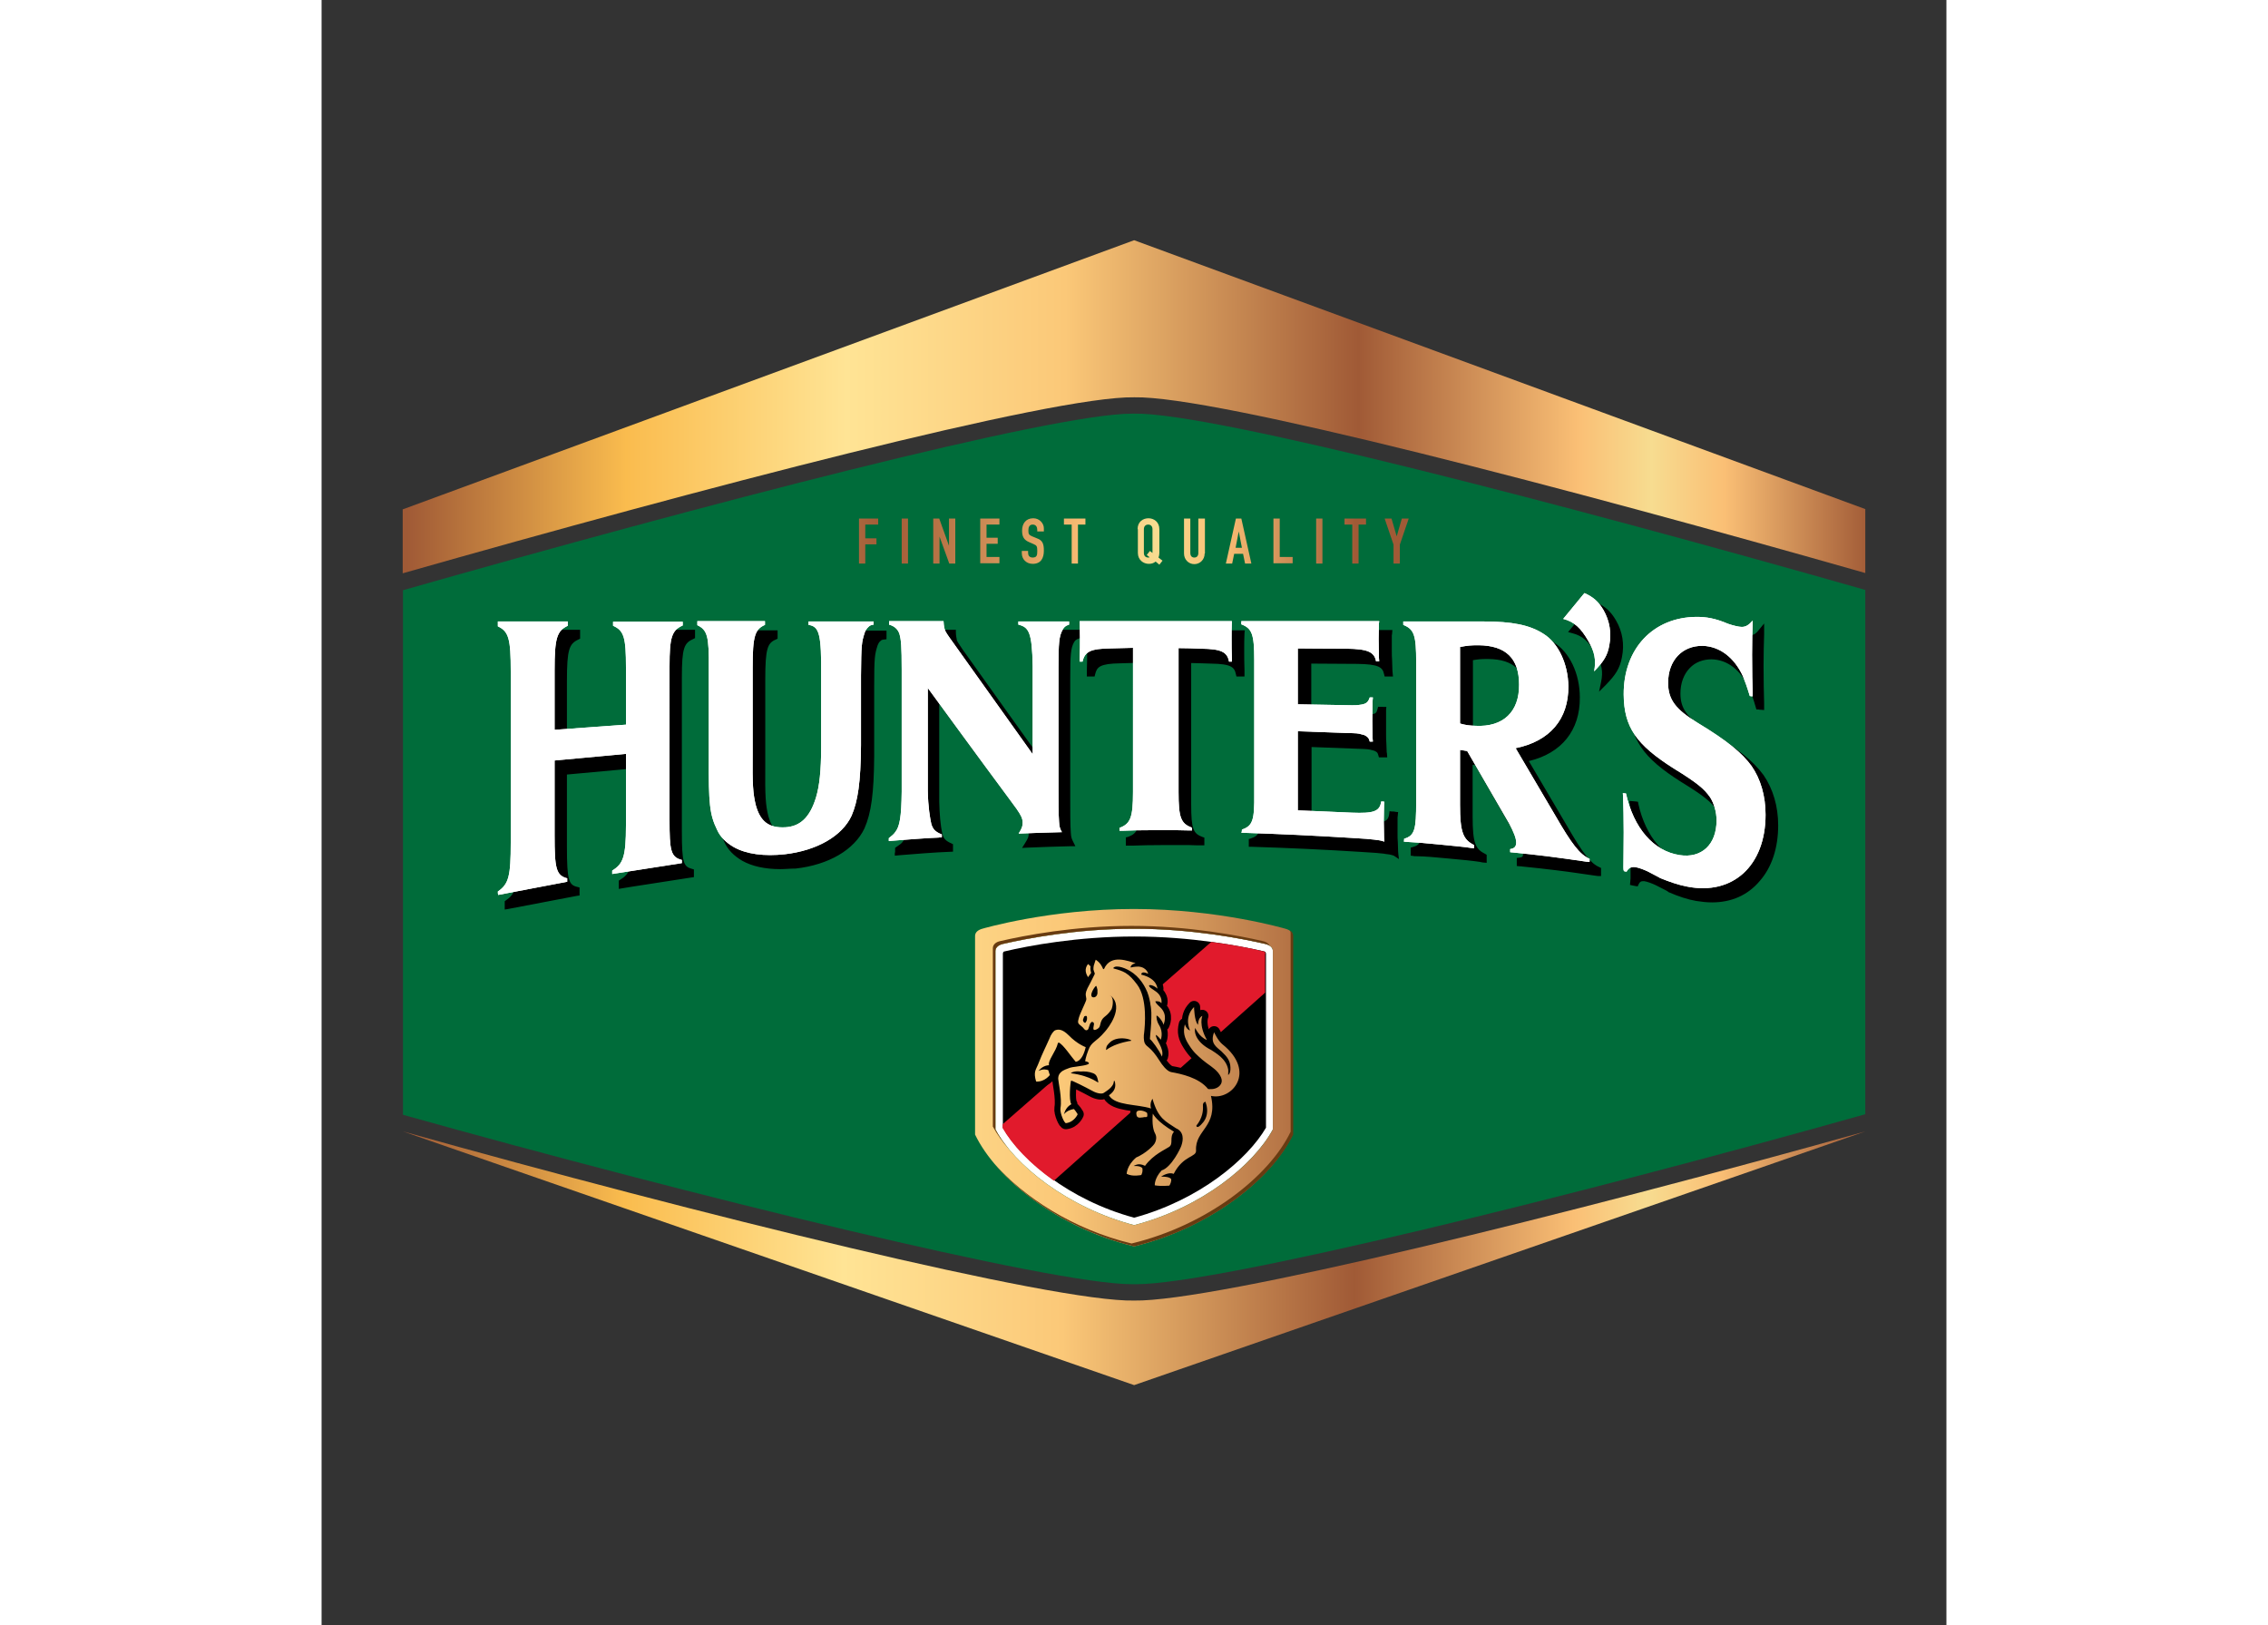 <svg xmlns="http://www.w3.org/2000/svg" viewBox="0 0 566.9 566.9" width="134" height="96"><rect x="0" y="0" width="566.9" height="566.9" fill="#333333" stroke="none"/><style>.st0{fill:#006c3a}.st1{fill:url(#SVGID_1_)}.st2{fill:url(#SVGID_2_)}.st3{fill:url(#SVGID_3_)}.st4{fill:#fff}.st5{fill:url(#SVGID_4_)}.st6{fill:#683b11}.st7{fill:#e11a2c}.st8{stroke:#000;stroke-width:4.252;stroke-linecap:round;stroke-linejoin:round;stroke-miterlimit:3.864}.st9{fill:url(#SVGID_5_)}.st10{fill:url(#SVGID_6_)}.st11{fill:url(#SVGID_7_)}.st12{fill:url(#SVGID_8_)}.st13{fill:url(#SVGID_9_)}.st14{fill:url(#SVGID_10_)}.st15{fill:url(#SVGID_11_)}.st16{fill:url(#SVGID_12_)}.st17{fill:url(#SVGID_13_)}.st18{fill:url(#SVGID_14_)}.st19{fill:url(#SVGID_15_)}.st20{fill:url(#SVGID_16_)}.st21{fill:url(#SVGID_17_)}.st22{fill:url(#SVGID_18_)}</style><path class="st0" d="M283.4 448H284.3c28.2 0 153.1-30.8 254.3-59.3V205.8c-104.3-29.7-228.1-62-255-61.5h-.8c-28.1 0-150.8 32.1-254.4 61.6v183C129.3 417.1 254.7 448 282.7 448h.7z" id="Layer_1"/><g id="Cevron"><linearGradient id="SVGID_1_" gradientUnits="userSpaceOnUse" x1="29.747" y1="141.847" x2="540.528" y2="141.847"><stop offset="0" stop-color="#a05a36"/><stop offset=".15" stop-color="#fabc4e"/><stop offset=".3" stop-color="#ffe495"/><stop offset=".45" stop-color="#fbc878"/><stop offset=".65" stop-color="#a05a36"/><stop offset=".8" stop-color="#fabf75"/><stop offset=".85" stop-color="#f7dc90"/><stop offset=".9" stop-color="#fabf75"/><stop offset="1" stop-color="#a05a36"/></linearGradient><path class="st1" d="M283.5 138.6c28.3-.6 152.3 32 255.1 61.3v-22.3L283.5 83.8 28.3 177.7V200c102.9-29.3 226.8-61.9 255.2-61.4z"/><linearGradient id="SVGID_2_" gradientUnits="userSpaceOnUse" x1="29.169" y1="438.904" x2="538.734" y2="438.904"><stop offset="0" stop-color="#a05a36"/><stop offset=".15" stop-color="#fabc4e"/><stop offset=".3" stop-color="#ffe495"/><stop offset=".45" stop-color="#fbc878"/><stop offset=".65" stop-color="#a05a36"/><stop offset=".8" stop-color="#fabf75"/><stop offset=".85" stop-color="#f7dc90"/><stop offset=".9" stop-color="#fabf75"/><stop offset="1" stop-color="#a05a36"/></linearGradient><path class="st2" d="M283.5 453.7c-27.8.6-152.1-30.1-255.1-59l255.1 88.5 255.1-88.5c-103 28.9-227.3 59.5-255.1 59z"/></g><g id="Crest"><linearGradient id="SVGID_3_" gradientUnits="userSpaceOnUse" x1="29.741" y1="374.128" x2="538.859" y2="374.128"><stop offset="0" stop-color="#a05a36"/><stop offset=".15" stop-color="#fabc4e"/><stop offset=".3" stop-color="#ffe495"/><stop offset=".45" stop-color="#fbc878"/><stop offset=".65" stop-color="#a05a36"/><stop offset=".8" stop-color="#fabf75"/><stop offset=".85" stop-color="#f7dc90"/><stop offset=".9" stop-color="#fabf75"/><stop offset="1" stop-color="#a05a36"/></linearGradient><path class="st3" d="M284.3 388.8c-.2-1.1.4-1.4 1.3-1.4s1.9.4 2.4.8l.1.5v.5c0 .3-.1.5-.5.5h-.3c-.2 0-.5 0-.7.1-.4 0-.7.1-1.1.1-.6 0-1.1-.2-1.2-1.1zm26-6.5c2.5 10.9-5.6 11.8-5.2 19 .2 2.5-4.4 1.6-7.8 8.2-1.7-.7-3.8.6-4.3.9-.6.2 2.6-.2 3.4.9.2.8-.3 1.8-.6 2.3 0 0-2.9.3-5.1-.1 0 0-.2-2.4 2.4-5.2 3.4-1 6.7-7.9 6.9-8.7.7-2 .9-4.8-1.9-6-3.5-2.4-6.2-3.2-8.2-10.3 0 0-1.1 1.5-.5 3.4-5-1.6-12.5-.9-14.7-4.6 2-1.4 2.6-2.9 2-5 0 0-.1-.1-.3.1 0 2.1-2.9 3.6-3.4 4-.7.6-2.6.2-4-.6-2.4-1.3-7.3-3.8-7.5-3.6-.2.1-.9 6.9.1 8.2-1.6.9-2.2 2.2-2.6 3.5 1.1-1.3 2.7-1.7 3.5-1.8.3.3.9 1.1 1.3 1.8 0 0-1.1 2.7-4 3.1-.5.4-2.3-3.4-2-5.3.6-3.3-.8-9.3-.8-10.2s.3-1.6.8-2.1c.9-1 2.6-1.4 3-1.6.4-.2 2.1-.5 2.5-.5.5-.1 4.3-.5 4.4-1.1.1-.3-.3-.6-1.3-.8 0 0 .2-1.5 1.1-3.8 1.1-3.1 2.6-2.7 5.8-6.5 1.1-1.2 6.8-8.4 2.1-12.5l-.3-.3.3.3c1.1 1.2.6 3.8.2 4.7-2 3.2-3.3 2.1-4 5.6-.1.5-.3.8-.7 1.1-.4.3-.9.5-1.3.5-.4-.1-.4-.4-.2-1.5.3-1.2-.3-1.2-.4-1.3-.3-.1-.7.5-.8.7-.1.2-.4 1.4-.6 1.8-.2.3-.8.8-1.5-.1-.4-.6-1.2-1.1-1.6-1.5-.4-.4-.7-.7-.2-2.3.4-1.5 2.3-5.3 2.5-6 .2-.6.1-.8 0-1.4-.1-.6-.3-1.2.5-2.9.3-.8.6-1.2 1.1-2.1.6-1 1.1-2.2 1.3-2.6.4-.6 0-.6-.3-1.9 0-.4 0-.8.1-1.3.5-1.7.7-2.1.7-2.1s1.1.7 1.7 1.6c.6.9.9 1.7.9 1.7s.1 0 .3-.1c2.4-5.4 8.6-2.6 11-2 0 0-1.1.3-1.4.7-.3.4-.5.9-.2.8.3-.1 1.4-.3 2.6-.3 2.9.2 3.4 2.5 3.4 2.5-2.6-1.2-2.4.3-2.4.3 5.7 1.4 5.6 4.9 5.6 4.9-1-1.1-3-1.6-2.9-1 .1.5.6.8 2.4 2 2.5 1.8 1.9 4.1 1.9 4.1-.5-.9-2.1-.7-2.1-.7.1.5.3.8 1.7 2.1 2.9 2.7 1.1 6.1 1.1 6.1-.1-1.3-2.4-3.7-2.4-3.1 0 .7 0 1.7.9 3.2 1.6 2.6.6 5.1.6 5.1-1-1.3-1.7-1.7-1.7-1.7-.2 1.7 3 4.6 2.1 7.6-1-2.3-3.6-5.8-4.2-6.1.1-2 .5-4.8.5-7.5v-1.8c-.1-1-.1-1.8-.3-2.6 0-.3-.1-.5-.1-.8-.3-1.6-.7-3.3-1.6-5-.2-.4-.4-.8-.6-1.1-.9-1.5-2.1-3-3.7-4.2-2.4-1.8-5.9-3-6.9-1.9-.1.2-.1.1-.1.2.1 0 .2 0 .3.1 1.5.4 2.8.8 4 1.5 1.6 1 2.6 2.2 4 4 3.8 5 2.7 14.9 2.5 16.8-.2 1.1-.2 2.8.2 3.7.7 1.5 2 1.1 5.2 6.2.8 1.3 2.5 3.6 4 3.9 3.4.6 9.7 1.9 12.9 5.9 0 0 2.3.4 3.8-.9 1.1-1 1.6-2.4-.3-4.8-1.5-1.8-3.5-2.8-5.5-4.5-1.8-1.6-3-2.5-4.7-5.2-1.6-2.5-2.1-4.4-1.4-7.2 0 0 .4 1.7 1.8 2.2 0 0-2.3-4.5 1.4-8.2 0 0 .1 5 1.4 6.2 0 0-.1-2.4 1.5-3.1 0 0-1.4 3.1 1.6 8.4-2.7-1-4.1-4.2-4.1-4.2-.5 2 .8 5.3 5.6 7.7.7.4 2.3 1.5 3.2 2.3 1.1 1 2.3 2.4 2.7 4.4.1.6 0 1.3 0 2 0 0 .9-.4.8-2.6-.1-2.4-1.1-3.7-3.1-5.6-1.8-1.6-4.1-2.8-2.6-6.7 0 0 1.3 2.9 2.9 4.2 11.9 9.6 3.2 19.7-4.1 18zM267 354.6c-.2-.4-.8-.1-.9 0-.1.1-.2.5-.4 1-.2.6.3 1.2.7 1.2.2 0 .4-.5.5-.7.2-.3.2-1.2.1-1.5zm3.7-9.3c-.1-.5-.3-1.3-.5-1.4 0 0-.6.5-1.2 1.7-.5 1-.7 2.1.1 2.3.9.2 1.5-.6 1.6-1.3v-1.3zm.3 32.2c-.3-1.5-.5-2.6-1.8-3.1-1.6-.6-3.1-.7-4.4-.6-2.6-.3-3.4.6-3.4.6 7.6 1 9.7 3.8 9.6 3.1zm11.4-14.6c-.7-.5-3.2-1-5.3-.4-1.6.5-2.3 1.3-3 2.2-.3.4-.4 1.2-.4 1.5 0 .3.4-.3 1.8-1 2.6-1.4 6.5-2.1 6.9-2.1.2-.1.2-.1 0-.2zm25.9 21.4c-.1.2-.9.2-.8 1.5.1 1.6-.1 4.2-2.3 6.9 0 0 .1 1.2 1.6-.3 1.2-1.2 1.9-2.4 2.1-4 .3-2.1-.5-4.1-.6-4.1zm-33.2-36.9c.1.1.2.2.3.2-.1-.1-.2-.2-.3-.2zm22.3 47.4c-6.1-3.6-7.2-6.1-7.4-6.3-.3 3.7.2 5.8.8 6.9.8 1.6 0 3.2-.1 3.4-.3.7-3 3.5-6.5 5-3.2 2.8-3.3 5.7-3.3 5.7 2.1 1.1 5.1.4 5.1.4.3-.7.5-1.1.4-2.3-.7-1.2-3.6-.7-3-.9.6-.2 1.6-1.1 3.9 0 2.8-3.9 7.1-5.7 8.4-6.6 1.6-1.1 0-3.3 1.7-5.3zm-28.9-55.4s-.4-1.1-.2-2.3c-.5-.5-.9-.8-.9-.8-1.4 1.8-.7 3.4 0 4.6l1.1-1.5zm-15 33.9c-.8-.2-1.6-.5-3.4.3.8-.9 1.9-1.9 3.7-2-.5-1.6 2.4-4.7 3.2-7.7l.1-.1c.1 0 .1-.1.2-.1 1.6.7 4.3 4.9 5.9 6.7 0 0 2.3.1 3.6-5.1 0 0-2.9-1-5.9-4.1-2.3-2.4-3.8-2.1-4.7-1.8-.6.2-1.5 1.4-2.1 3-1.2 2.8-2.2 4.5-4 9.1-.7 1.7-1.6 2.5-.6 5.8 3 .2 4.8-2.3 4.8-2.3-.5-.6-.6-1.4-.8-1.7z"/><path class="st4" d="M331.9 394v-62.2c0-1.3-1.1-2.1-2.6-2.5-8.3-1.9-25.7-5.3-45.8-5.3-20.2 0-37.6 3.4-45.8 5.3-1.5.3-2.6 1.2-2.6 2.5V394c6.6 12.3 24.9 27.2 48.4 33.4 23.5-6.1 41.7-21 48.4-33.4z"/><linearGradient id="SVGID_4_" gradientUnits="userSpaceOnUse" x1="29.748" y1="375.892" x2="538.857" y2="375.892"><stop offset="0" stop-color="#a05a36"/><stop offset=".15" stop-color="#fabc4e"/><stop offset=".3" stop-color="#ffe495"/><stop offset=".45" stop-color="#fbc878"/><stop offset=".65" stop-color="#a05a36"/><stop offset=".8" stop-color="#fabf75"/><stop offset=".85" stop-color="#f7dc90"/><stop offset=".9" stop-color="#fabf75"/><stop offset="1" stop-color="#a05a36"/></linearGradient><path class="st5" d="M283.5 434.8c-26.5-6.4-48.1-23.6-55.5-39v-69.3c0-1.3 1.1-2.1 2.5-2.5 0 0 23.4-6.9 52.9-6.9s52.9 6.9 52.9 6.9c1.5.4 2.5 1.2 2.5 2.5v69.3c-7.2 15.4-28.8 32.5-55.3 39zm48.4-40.8v-62.2c0-1.3-1.1-2.1-2.6-2.5-8.3-1.9-25.7-5.3-45.8-5.3-20.2 0-37.6 3.4-45.8 5.3-1.5.3-2.6 1.2-2.6 2.5V394c6.6 12.3 24.9 27.2 48.4 33.4 23.5-6.1 41.7-21 48.4-33.4z"/><path class="st6" d="M235.1 394v-62.2c0-1.3 1.1-2.1 2.6-2.5 8.3-1.9 25.7-5.3 45.8-5.3 20.2 0 37.6 3.4 45.8 5.3.6.1 1.1.4 1.5.6-.4-.8-1.3-1.4-2.4-1.6-8.3-1.9-25.7-5.3-45.8-5.3-20.2 0-37.6 3.4-45.8 5.3-1.5.3-2.6 1.2-2.6 2.5V393c1.4 2.6 3.4 5.4 5.8 8.1-2-2.4-3.7-4.8-4.9-7.1zM337.9 324.6c.1.3.2.5.2.9v69.3c-7.4 15.5-29 32.6-55.5 39-20.3-4.9-37.6-16.1-48-28 10.3 12.3 28 23.9 48.9 29 26.5-6.4 48.1-23.6 55.5-39v-69.3c-.1-.9-.4-1.5-1.1-1.9z"/><path d="M283.5 424.8c-22.9-6.2-39.6-20.5-45.8-31.4v-60.7c0-.5.3-.8.6-.8 8.4-2 25.5-5.2 45.3-5.2 19.8 0 36.9 3.3 45.3 5.2.3.1.6.3.6.8v60.7c-6.4 11-23.2 25.2-46 31.4z"/><path class="st7" d="M329.3 332.7c0-.5-.3-.8-.6-.8-4.2-1-10.5-2.3-18.3-3.3l-72.8 63.6v1.3c3.3 5.8 9.5 12.5 17.9 18.4l73.7-65.6v-13.6z"/><path class="st8" d="M284.3 388.8c-.2-1.1.4-1.4 1.3-1.4s1.9.4 2.4.8l.1.5v.5c0 .3-.1.5-.5.5h-.3c-.2 0-.5 0-.7.1-.4 0-.7.1-1.1.1-.6 0-1.1-.2-1.2-1.1zm26-6.5c2.5 10.9-5.6 11.8-5.2 19 .2 2.5-4.4 1.6-7.8 8.2-1.7-.7-3.8.6-4.3.9-.6.2 2.6-.2 3.4.9.2.8-.3 1.8-.6 2.3 0 0-2.9.3-5.1-.1 0 0-.2-2.4 2.4-5.2 3.4-1 6.7-7.9 6.9-8.7.7-2 .9-4.8-1.9-6-3.5-2.4-6.2-3.2-8.2-10.3 0 0-1.1 1.5-.5 3.4-5-1.6-12.5-.9-14.7-4.6 2-1.4 2.6-2.9 2-5 0 0-.1-.1-.3.1 0 2.1-2.9 3.6-3.4 4-.7.6-2.6.2-4-.6-2.4-1.3-7.3-3.8-7.5-3.6-.2.1-.9 6.9.1 8.2-1.6.9-2.2 2.2-2.6 3.5 1.1-1.3 2.7-1.7 3.5-1.8.3.3.9 1.1 1.3 1.8 0 0-1.1 2.7-4 3.1-.5.4-2.3-3.4-2-5.3.6-3.3-.8-9.3-.8-10.2s.3-1.6.8-2.1c.9-1 2.6-1.4 3-1.6.4-.2 2.1-.5 2.5-.5.5-.1 4.3-.5 4.4-1.1.1-.3-.3-.6-1.3-.8 0 0 .2-1.5 1.1-3.8 1.1-3.1 2.6-2.7 5.8-6.5 1.1-1.2 6.8-8.4 2.1-12.5l-.3-.3.3.3c1.1 1.2.6 3.8.2 4.7-2 3.2-3.3 2.1-4 5.6-.1.5-.3.8-.7 1.1-.4.3-.9.5-1.3.5-.4-.1-.4-.4-.2-1.5.3-1.2-.3-1.2-.5-1.3-.3-.1-.7.5-.8.7-.1.2-.4 1.4-.6 1.8-.2.3-.8.8-1.5-.1-.4-.6-1.2-1.1-1.6-1.5-.4-.4-.7-.7-.2-2.3.4-1.5 2.3-5.3 2.5-6 .2-.6.1-.8 0-1.4-.1-.6-.3-1.2.5-2.9.4-.8.6-1.2 1.1-2.1l1.3-2.6c.4-.6 0-.6-.3-1.9 0-.4 0-.8.1-1.3.5-1.7.7-2.1.7-2.1s1.1.7 1.7 1.6c.6.9.9 1.7.9 1.7s.1 0 .3-.1c2.4-5.4 8.6-2.6 11-2 0 0-1.1.3-1.4.7-.3.4-.5.9-.2.8.3-.1 1.4-.3 2.6-.3 2.9.2 3.4 2.5 3.4 2.5-2.6-1.2-2.4.3-2.4.3 5.7 1.4 5.6 4.9 5.6 4.9-1-1.1-3-1.6-2.9-1 .1.5.6.8 2.4 2 2.5 1.8 1.9 4.1 1.9 4.1-.5-.9-2.1-.7-2.1-.7.1.5.3.8 1.7 2.1 2.9 2.7 1.1 6.1 1.1 6.1-.1-1.3-2.4-3.7-2.4-3.1 0 .7 0 1.7.9 3.2 1.6 2.6.6 5.1.6 5.1-1-1.3-1.7-1.7-1.7-1.7-.2 1.7 3 4.6 2.1 7.6-1-2.3-3.6-5.8-4.2-6.1.1-2 .5-4.8.5-7.5v-1.8c-.1-1-.1-1.8-.3-2.6 0-.3-.1-.5-.1-.8-.3-1.6-.7-3.3-1.6-5-.2-.4-.4-.8-.6-1.1-.9-1.5-2.1-3-3.7-4.2-2.4-1.8-5.9-3-6.9-1.9-.1.2-.1.1-.1.2.1 0 .2 0 .3.1 1.5.4 2.8.8 4 1.5 1.6 1 2.6 2.2 4 4 3.8 5 2.7 14.9 2.5 16.8-.2 1.1-.2 2.8.2 3.7.7 1.5 2 1.1 5.2 6.2.8 1.3 2.5 3.6 4 3.9 3.4.6 9.7 1.9 12.9 5.9 0 0 2.3.4 3.8-.9 1.1-1 1.6-2.4-.3-4.8-1.5-1.8-3.5-2.8-5.5-4.5-1.8-1.6-3-2.5-4.7-5.2-1.6-2.5-2.1-4.4-1.4-7.2 0 0 .4 1.7 1.8 2.2 0 0-2.3-4.5 1.4-8.2 0 0 .1 5 1.4 6.2 0 0-.1-2.4 1.5-3.1 0 0-1.4 3.1 1.6 8.4-2.7-1-4.1-4.2-4.1-4.2-.5 2 .8 5.3 5.6 7.7.7.4 2.3 1.5 3.2 2.3 1.1 1 2.3 2.4 2.7 4.4.1.6 0 1.3 0 2 0 0 .9-.4.8-2.6-.1-2.4-1.1-3.7-3.1-5.6-1.8-1.6-4.1-2.8-2.6-6.7 0 0 1.3 2.9 2.9 4.2 12 9.6 3.3 19.7-4 18zM267 354.6c-.2-.4-.8-.1-.9 0-.1.1-.2.5-.4 1-.2.6.3 1.2.7 1.2.2 0 .4-.5.5-.7.2-.3.2-1.2.1-1.5zm3.7-9.3c-.1-.5-.3-1.3-.5-1.4 0 0-.6.5-1.2 1.7-.5 1-.7 2.1.1 2.3.9.2 1.5-.6 1.6-1.3v-1.3zm.3 32.2c-.3-1.5-.5-2.6-1.8-3.1-1.5-.6-3.1-.7-4.4-.6-2.6-.3-3.4.6-3.4.6 7.6 1 9.7 3.8 9.6 3.1zm11.4-14.6c-.7-.5-3.2-1-5.3-.4-1.6.5-2.3 1.3-3 2.2-.3.4-.4 1.2-.4 1.5 0 .3.4-.3 1.8-1 2.6-1.4 6.5-2.1 6.9-2.1.2-.1.2-.1 0-.2zm25.9 21.4c-.1.2-.9.2-.8 1.5.1 1.6-.1 4.2-2.3 6.9 0 0 .1 1.2 1.6-.3 1.2-1.2 1.9-2.4 2.1-4 .3-2.1-.5-4.1-.6-4.1zm-33.2-36.9c.1.1.2.2.3.2-.1-.1-.2-.2-.3-.2zm22.3 47.4c-6.1-3.6-7.2-6.1-7.4-6.3-.3 3.7.2 5.8.8 6.9.9 1.6 0 3.2-.1 3.4-.3.7-3 3.5-6.5 5-3.3 2.8-3.3 5.7-3.3 5.7 2.1 1.1 5.1.4 5.1.4.3-.7.5-1.1.4-2.3-.7-1.2-3.6-.7-3-.9.6-.2 1.6-1.1 3.9 0 2.8-3.9 7.1-5.7 8.4-6.6 1.6-1.1 0-3.3 1.7-5.3zm-28.9-55.4s-.4-1.1-.2-2.3c-.5-.5-.9-.8-.9-.8-1.4 1.8-.7 3.4 0 4.6l1.1-1.5zm-15 33.9c-.8-.2-1.6-.5-3.4.3.8-.9 1.9-1.9 3.7-2-.5-1.6 2.4-4.7 3.1-7.7l.1-.1c.1 0 .1-.1.2-.1 1.6.7 4.3 4.9 5.9 6.7 0 0 2.3.1 3.5-5.1 0 0-2.9-1-5.9-4.1-2.4-2.4-3.8-2.1-4.7-1.8-.6.2-1.5 1.4-2.1 3-1.2 2.8-2.2 4.5-4 9.1-.7 1.7-1.6 2.5-.6 5.8 3 .2 4.8-2.3 4.8-2.3-.3-.6-.4-1.4-.6-1.7z"/><linearGradient id="SVGID_5_" gradientUnits="userSpaceOnUse" x1="29.752" y1="374.128" x2="538.853" y2="374.128"><stop offset="0" stop-color="#a05a36"/><stop offset=".15" stop-color="#fabc4e"/><stop offset=".3" stop-color="#ffe495"/><stop offset=".45" stop-color="#fbc878"/><stop offset=".65" stop-color="#a05a36"/><stop offset=".8" stop-color="#fabf75"/><stop offset=".85" stop-color="#f7dc90"/><stop offset=".9" stop-color="#fabf75"/><stop offset="1" stop-color="#a05a36"/></linearGradient><path class="st9" d="M284.3 388.8c-.2-1.1.4-1.4 1.3-1.4s1.9.4 2.4.8l.1.5v.5c0 .3-.1.5-.5.5h-.3c-.2 0-.5 0-.7.1-.4 0-.7.1-1.1.1-.6 0-1.1-.2-1.2-1.1zm26-6.5c2.5 10.9-5.6 11.8-5.2 19 .2 2.5-4.4 1.6-7.8 8.2-1.7-.7-3.8.6-4.3.9-.6.2 2.6-.2 3.4.9.2.8-.3 1.8-.6 2.3 0 0-2.9.3-5.1-.1 0 0-.2-2.4 2.4-5.2 3.4-1 6.7-7.9 6.9-8.7.7-2 .9-4.8-1.9-6-3.5-2.4-6.2-3.2-8.2-10.3 0 0-1.1 1.5-.5 3.4-5-1.6-12.5-.9-14.7-4.6 2-1.4 2.6-2.9 2-5 0 0-.1-.1-.3.1 0 2.1-2.9 3.6-3.4 4-.7.6-2.6.2-4-.6-2.4-1.3-7.3-3.8-7.5-3.6-.2.1-.9 6.9.1 8.2-1.6.9-2.2 2.2-2.6 3.5 1.1-1.3 2.7-1.7 3.5-1.8.3.3.9 1.1 1.3 1.8 0 0-1.1 2.7-4 3.1-.5.4-2.3-3.4-2-5.3.6-3.3-.8-9.3-.8-10.2s.3-1.6.8-2.1c.9-1 2.6-1.4 3-1.6.4-.2 2.1-.5 2.5-.5.5-.1 4.3-.5 4.4-1.1.1-.3-.3-.6-1.3-.8 0 0 .2-1.5 1.1-3.8 1.1-3.1 2.6-2.7 5.8-6.5 1.1-1.2 6.8-8.4 2.1-12.5l-.3-.3.3.3c1.1 1.2.6 3.8.2 4.7-2 3.2-3.3 2.1-4 5.6-.1.5-.3.8-.7 1.1-.4.3-.9.5-1.3.5-.4-.1-.4-.4-.2-1.5.3-1.2-.3-1.2-.5-1.3-.3-.1-.7.5-.8.7-.1.2-.4 1.4-.6 1.8-.2.3-.8.8-1.5-.1-.4-.6-1.2-1.1-1.6-1.5-.4-.4-.7-.7-.2-2.3.4-1.5 2.3-5.3 2.5-6 .2-.6.1-.8 0-1.4-.1-.6-.3-1.2.5-2.9.4-.8.6-1.2 1.1-2.1l1.3-2.6c.4-.6 0-.6-.3-1.9 0-.4 0-.8.1-1.3.5-1.7.7-2.1.7-2.1s1.1.7 1.7 1.6c.6.9.9 1.7.9 1.7s.1 0 .3-.1c2.4-5.4 8.6-2.6 11-2 0 0-1.1.3-1.4.7-.3.4-.5.9-.2.8.3-.1 1.4-.3 2.6-.3 2.9.2 3.4 2.5 3.4 2.5-2.6-1.2-2.4.3-2.4.3 5.7 1.4 5.6 4.9 5.6 4.9-1-1.1-3-1.6-2.9-1 .1.5.6.8 2.4 2 2.5 1.8 1.9 4.1 1.9 4.1-.5-.9-2.1-.7-2.1-.7.1.5.3.8 1.7 2.1 2.9 2.7 1.1 6.1 1.1 6.1-.1-1.3-2.4-3.7-2.4-3.1 0 .7 0 1.7.9 3.2 1.6 2.6.6 5.1.6 5.1-1-1.3-1.7-1.7-1.7-1.7-.2 1.7 3 4.6 2.1 7.6-1-2.3-3.6-5.8-4.2-6.1.1-2 .5-4.8.5-7.5v-1.8c-.1-1-.1-1.8-.3-2.6 0-.3-.1-.5-.1-.8-.3-1.6-.7-3.3-1.6-5-.2-.4-.4-.8-.6-1.1-.9-1.5-2.1-3-3.7-4.2-2.4-1.8-5.9-3-6.9-1.9-.1.2-.1.1-.1.2.1 0 .2 0 .3.1 1.5.4 2.8.8 4 1.5 1.6 1 2.6 2.2 4 4 3.8 5 2.7 14.9 2.5 16.8-.2 1.1-.2 2.8.2 3.7.7 1.5 2 1.1 5.2 6.2.8 1.3 2.5 3.6 4 3.9 3.4.6 9.7 1.9 12.9 5.9 0 0 2.3.4 3.8-.9 1.1-1 1.6-2.4-.3-4.8-1.5-1.8-3.5-2.8-5.5-4.5-1.8-1.6-3-2.5-4.7-5.2-1.6-2.5-2.1-4.4-1.4-7.2 0 0 .4 1.7 1.8 2.2 0 0-2.3-4.5 1.4-8.2 0 0 .1 5 1.4 6.2 0 0-.1-2.4 1.5-3.1 0 0-1.4 3.1 1.6 8.4-2.7-1-4.1-4.2-4.1-4.2-.5 2 .8 5.3 5.6 7.7.7.4 2.3 1.5 3.2 2.3 1.1 1 2.3 2.4 2.7 4.4.1.6 0 1.3 0 2 0 0 .9-.4.8-2.6-.1-2.4-1.1-3.7-3.1-5.6-1.8-1.6-4.1-2.8-2.6-6.7 0 0 1.3 2.9 2.9 4.2 12 9.6 3.3 19.7-4 18zM267 354.6c-.2-.4-.8-.1-.9 0-.1.1-.2.5-.4 1-.2.6.3 1.2.7 1.2.2 0 .4-.5.5-.7.2-.3.2-1.2.1-1.5zm3.7-9.3c-.1-.5-.3-1.3-.5-1.4 0 0-.6.5-1.2 1.7-.5 1-.7 2.1.1 2.3.9.2 1.5-.6 1.6-1.3v-1.3zm.3 32.2c-.3-1.5-.5-2.6-1.8-3.1-1.5-.6-3.1-.7-4.4-.6-2.6-.3-3.4.6-3.4.6 7.6 1 9.7 3.8 9.6 3.1zm11.4-14.6c-.7-.5-3.2-1-5.3-.4-1.6.5-2.3 1.3-3 2.2-.3.4-.4 1.2-.4 1.5 0 .3.4-.3 1.8-1 2.6-1.4 6.5-2.1 6.9-2.1.2-.1.2-.1 0-.2zm25.9 21.4c-.1.2-.9.2-.8 1.5.1 1.6-.1 4.2-2.3 6.9 0 0 .1 1.2 1.6-.3 1.2-1.2 1.9-2.4 2.1-4 .3-2.1-.5-4.1-.6-4.1zm-33.2-36.9c.1.1.2.2.3.2-.1-.1-.2-.2-.3-.2zm22.3 47.4c-6.1-3.6-7.2-6.1-7.4-6.3-.3 3.7.2 5.8.8 6.9.9 1.6 0 3.2-.1 3.4-.3.7-3 3.5-6.5 5-3.3 2.8-3.3 5.7-3.3 5.7 2.1 1.1 5.1.4 5.1.4.3-.7.5-1.1.4-2.3-.7-1.2-3.6-.7-3-.9.6-.2 1.6-1.1 3.9 0 2.8-3.9 7.1-5.7 8.4-6.6 1.6-1.1 0-3.3 1.7-5.3zm-28.9-55.4s-.4-1.1-.2-2.3c-.5-.5-.9-.8-.9-.8-1.4 1.8-.7 3.4 0 4.6l1.1-1.5zm-15 33.9c-.8-.2-1.6-.5-3.4.3.8-.9 1.9-1.9 3.7-2-.5-1.6 2.4-4.7 3.1-7.7l.1-.1c.1 0 .1-.1.2-.1 1.6.7 4.3 4.9 5.9 6.7 0 0 2.3.1 3.5-5.1 0 0-2.9-1-5.9-4.1-2.4-2.4-3.8-2.1-4.7-1.8-.6.2-1.5 1.4-2.1 3-1.2 2.8-2.2 4.5-4 9.1-.7 1.7-1.6 2.5-.6 5.8 3 .2 4.8-2.3 4.8-2.3-.3-.6-.4-1.4-.6-1.7z"/></g><g id="Logo"><path d="M446.4 238c.8-3.8.3-6.3-1.9-10-2.4-4.3-4.6-6.2-8.1-7.1l-1.5-.4 8.9-10.8.7.3c3.3 1.5 5.3 3.3 7.1 6.4 2.3 3.9 3 8.4 2.1 12.8-.7 4-2.3 6.3-5.6 9.7l-2.4 2.4.7-3.3zM63.9 314.4l.4-.3c3.2-2.2 4-4.1 4-16.3v-59.6c0-11.5-2.7-15.2-2.7-15.2v-3.3h24.6v3.1l-.6.3c-3.2 1.5-4 3.4-4 14.5v19.8l22.9-1.7v-19c0-10.8-2.7-14-2.7-14v-3h24.5v2.9l-.6.3c-3.2 1.4-4 3.1-4 13.4V290c0 11.1.6 12.3 3.5 13.1l.7.2v2.7l-.8.1c-.4.1-24.1 3.7-24.3 3.8l-1.1.2v-2.9l.5-.3c3.4-2.1 4.3-4.2 4.3-15v-23.8l-22.9 2.1v25.2c0 11.9.7 13.3 3.6 14l.8.2v2.8l-.8.1c-.4.1-24 4.6-24.1 4.6l-1.2.2v-2.9zM160 303.2c-5.3 0-9.8-1-13.2-2.9-2.9-1.7-5-3.8-6.2-6.4-2.6-5.3-3.1-9.1-3-25.6v-31c.1-11.5-2.2-14.4-2.2-14.4v-3h23.7v2.9l-.6.3c-2.9 1.2-3.7 3.1-3.7 13.9v30.3c-.1 10.2.1 13.6 1.1 17.5 1.4 4.9 3.8 7 8.3 7h1c4.8-.3 7.9-3.3 9.8-9.7 1.2-3.9 1.7-9.1 1.8-17.4V240c.1-14.2-2.4-16.9-2.4-16.9V220h22.7v3l-.9.1c-.8.1-.9.2-1.3.6-.4.3-.7.9-.9 1.4-1 3.2-1.2 4-1.2 14.6V264c-.1 12.6-1 19.6-3.4 25-3.5 7.4-12.4 12.7-24 14-1.9 0-3.7.2-5.4.2zM200.1 297.4v-1.6l.4-.3c1.3-.9 1.8-1.2 2.3-1.9 1.2-1.6 1.9-4.3 2-13.4v-42.4c0-8.3-.2-10.5-.7-12.4-.5-1.4-.4-5.7-.4-5.7h17.6v.9c0 .9.2 2.1.3 2.4v.2c.2.7.7 1.3 2.2 3.6l.8 1.1c7.4 10.4 20.9 29.3 25.8 36.1v-27.6c-.2-12.1-2.7-13.8-2.7-13.8v-2.9H265v2.8l-.7.2c-1.1.4-1.4.7-1.8 1.4-1.1 2-1.3 4.2-1.3 12.8v42c0 4.3 0 9.1.2 11.5.1 1.8.3 2.2.9 3.4l.7 1.4h-1.6c-4.9.1-10 .3-15.1.5l-1.9.1 1-1.6c1.2-1.9 1.3-2.4 1.3-3.3 0-1.2-.4-3.5-1.9-5.7-.7-1-1.5-2-2.2-3-7.8-10.4-22.1-29.9-27.1-36.7v34.2c.1 4.3.4 8.1 1.1 11.3.4 1.4 1 2.3 3.1 3.2l.6.3v2.6l-2.1.1c-1.9 0-14.2.9-16 1.1-.4 0-.8.1-1.1.1l-1.1.1v-1.1zM280.8 292.1l.7-.2c3.1-1.2 4-2.7 4-11.5v-49.2c-2.3.1-4.4.1-6.8.2-7.2.1-8.2 1.3-8.8 3.8l-.2.8H267v-2.1c.1-2.2.1-5.2.1-7.2 0-1.4-.1-5.8-.1-5.8v-1h55.1l-.1 1c-.1 2-.1 3.9-.1 5.9 0 1.6 0 5 .1 7v2.2h-2.8l-.2-.8c-.5-2.4-1.5-3.6-8.7-3.7-1.1 0-2.1-.1-3.1-.1-1.2 0-2.5-.1-3.8-.1v49.2c0 9 .8 10.3 4 11.5l.6.2v2.7H305.7c-1.4-.1-3.8-.1-7.7-.1h-3.4c-4.8 0-9.5.1-11.6.2H280.6v-2.9zM374.1 298.5c-1.2-.4-1.9-.5-3-.6l-.5-.1c-1.5-.2-3-.3-7.8-.6-12.5-.8-25.4-1.4-38.3-1.8h-1v-2.7l.7-.2c3.1-1.1 3.7-2.1 3.7-11.6v-46.6c0-9-1.8-11.7-1.8-11.7v-2.8h47.5l-.1 1.1s0 .5-.1.7v5.5c0 .9 0 2.1.1 3.3 0 1.1.1 2.2.1 3.2v.1c0 .4.1.8.1 1.2l.1 1.1H370.9l-.2-.8c-.5-2.5-2-3.5-9.4-3.6-4.6 0-13.1-.1-16-.1v17.6c2.9 0 11.3.2 15.8.3h2.3c1.4 0 1.9-.1 2.7-.2h.3c1.4-.2 1.7-.6 2-1.8l.2-.8H371.5l-.1 1.1v8.2c0 1.2 0 2.4.1 3.5 0 .9.1 1.8.1 2.6 0 .3 0 .5.1.8l.1 1.4H368.9l-.2-.7c-.2-.8-.4-1-.7-1.2-.4-.3-.9-.5-1.4-.6h-.1c-1-.3-1.5-.4-5.2-.5-4.6-.2-13-.5-15.9-.6v25.6c3.1.1 12.7.5 17.8.8 1.1 0 2 .1 2.8.1 5.4 0 6.2-1 6.5-3.2l.1-.9.9.1h.4c.3 0 .5 0 .7.1l1 .1-.1 1c0 .3-.1.6-.1.9V291c0 .9 0 1.9.1 2.9 0 1 .1 2 .1 3.1 0 .4.1.8.1 1.2l.2 1.5-1.8-1.2zM445.3 305.6c-.3 0-.6-.1-.8-.1-4.3-.6-8.7-1.3-13.7-1.9-3.9-.5-7.9-.9-11.7-1.3h-.1c-.4-.1-.7-.1-1.1-.1l-.9-.1v-2.8l.9-.1c1.1-.1 1.3-.5 1.3-1.3 0-.9-.4-2.7-2.4-6.2l-14.3-24.8c-.3 0-.9-.1-.9-.1v18c0 9.5 1 11.4 4.4 13.1l.5.3V301l-1.1-.1c-.2 0-.4 0-.6-.1-.2 0-.3 0-.5-.1-2.6-.4-6.5-.8-11.1-1.2-4.2-.4-8.5-.8-11.1-.8h-.6c-.2 0-.4 0-.6-.1l-.9-.1v-.9V295.7l.7-.2c2.9-.8 3.5-2 3.4-12v-48.7c0-9.6-2.2-12.3-2.2-12.3v-2.9h26.6c10.3 0 16.5 1.3 21.4 4.5 5.5 3.4 9.1 10.9 9.1 19.2.1 11.5-6.4 19.5-17.8 22.2l13.2 22.4c5.7 9.9 8.4 13.3 11.4 14.6l.6.3V305.6h-1.1zm-43.7-50c1.6.4 2.5.5 4.4.6h1.2c4.1 0 7.3-1.1 9.5-3.4 2.3-2.3 3.5-5.7 3.5-10.1 0-8.6-4.2-12.7-13.1-12.8h-.8c-1.8 0-2.8.1-4.6.4v25.3zM485.1 314.8c-1.8 0-3.6-.2-5.5-.5-2.9-.5-6-1.5-9.7-3.1l-.1-.1-.1-.1c-.2-.2-2.1-1.1-4.2-2.2-1.5-.7-2.9-1.2-4-1.4h-.5c-.6 0-1.1.2-1.5 1.1l-.3.7-.8-.1c-.2 0-.3-.1-.5-.1s-.3-.1-.5-.1l-.9-.2.2-2.3v-4.6-7.4c0-2.6 0-5.1-.1-7.3 0-1.8-.1-3.6-.1-5.1v-.6c0-.3 0-.5-.1-.8l-.1-1.2 1.2.1c.4 0 .7.1 1.1.1l.7.1.1.7c2.6 11.6 9.3 19.4 17.9 20.8.7.1 1.4.2 2.1.2 2.6 0 4.9-.9 6.5-2.5 2-2 3.1-5 3-8.8 0-2.8-.8-5.5-2.1-7.5-2-2.8-4.1-4.7-12.4-9.8-13.5-8.5-17.9-15-18-26.6-.1-16.4 10.8-28 26.4-28.1 3.9 0 7 .7 11.3 2.4 1.9.6 3.7 1.1 4.4 1.1.8 0 1.7-.2 3-1.9l1.8-2.2v3.8c-.1 3.2-.2 6.9-.2 10.9 0 5.1.1 9.5.2 13.1v2.4l-1.1-.1c-.3 0-.6 0-.9-.1h-.7l-.2-.7c-1-3.5-1.5-4.7-2.4-6.8-2.9-6.3-7.5-9.9-13.1-10h.1c-3 0-5.7 1-7.6 3-2.1 2.1-3.3 5.3-3.3 8.9 0 5.4 2.4 8.6 9.8 13.1 10.2 6.1 15.6 10.5 19.2 15.4 3.3 4.8 5.1 10.9 5.1 17.5 0 7.9-2.2 14.6-6.4 19.4-4.2 5-9.9 7.5-16.7 7.5z"/><g><path class="st4" d="M441.9 223.5c-2.6-4.5-4.9-6.6-8.7-7.6l7.4-9c3.2 1.4 5 3.1 6.7 6 2.1 3.7 2.8 7.9 2 12.1-.6 3.6-1.9 5.7-5.3 9.2.7-4 .2-6.8-2.1-10.7zM61.5 311c3.8-2.6 4.5-5.3 4.5-17.1v-59.6c0-11.5-.7-14-4.5-15.8v-1.7h24.4v1.5c-3.8 1.8-4.6 4.3-4.6 15.4v20.9l24.9-1.8v-19.9c0-10.6-.7-12.9-4.5-14.6v-1.4H126v1.3c-3.8 1.7-4.6 4-4.6 14.3V286c0 10.7.4 13 4.3 14v1.1c-.4.1-23.9 3.7-24.3 3.8v-1.2c3.8-2.3 4.8-4.8 4.8-15.8V263l-24.9 2.3v26.1c0 11.5.5 14 4.4 15v1.2c-.4.1-23.8 4.5-24.1 4.6-.1-.4-.1-.8-.1-1.2zM154.7 216.7v1.3c-3.5 1.5-4.3 3.9-4.3 14.8v30.3c-.1 10.5.1 13.7 1.1 17.8 1.6 5.7 4.5 8 10.3 7.7 5-.3 8.5-3.2 10.7-10.4 1.2-4 1.8-9.3 1.8-17.7v-24.7c.1-14.4-.6-17.3-4.4-17.8v-1.2h22.7v1.1c-1 .1-1.4.4-1.9.9s-1 1.2-1.2 1.9c-1.1 3.4-1.2 4.2-1.3 14.9V260c-.1 13-1.1 19.5-3.3 24.6-3.3 7.1-12.1 12.1-23.2 13.4-7.2.8-13.5 0-17.9-2.5-2.6-1.5-4.7-3.5-5.8-6-2.6-5.3-3-9.2-2.9-25.2v-31.1c.1-11.3-.5-13.4-4-15.1v-1.4h23.6zM200.2 290.2c1.5-1.9 2.1-5.2 2.2-14v-42.4c0-8.4-.2-10.6-.8-12.7-.6-1.7-1.8-2.7-3.6-3.2v-1.2h19s.1 2.1.4 2.8c.3 1 .8 1.7 3.1 4.9 9.1 12.8 27.6 38.7 27.6 38.7v-30.7c-.2-12-1.4-13.6-5-14.5v-1.1h17.7v1.1c-1.3.4-1.8.9-2.3 1.9-1.2 2.2-1.4 4.6-1.4 13.2v42c0 4.4 0 9.1.2 11.6.1 1.9.3 2.4 1 3.7-5 .1-10 .3-15.1.5 1.2-1.9 1.4-2.6 1.4-3.8 0-1.4-.5-2.5-2.1-4.8-.7-1-1.5-2-2.2-3-9.6-12.9-28.8-39.2-28.8-39.2v35.8c.1 5.9.8 9.6 1.2 11.5.5 1.9 1.4 2.9 3.7 3.8v1c-.4 0-.8 0-1.2.1-1.9 0-14.2.9-16.1 1.1-.4 0-.8.1-1.2.1v-1c1.1-.9 1.7-1.3 2.3-2.2zM303.7 289.7h-1.2c-1.9-.1-5.7-.1-11.2-.1-5.5 0-9.7.1-11.6.2h-1.3v-1c3.8-1.4 4.7-3.6 4.7-12.5V226c-2.7.1-5.1.1-7.9.2-6.9.1-8.9 1.1-9.7 4.6h-1v-1.1c.1-2.3.1-5.5.1-7.2 0-1.4-.1-5.8-.1-5.8h53.1c-.1 2.1-.1 4.1-.1 5.9 0 1.9 0 5.1.1 7.1v1.1h-1c-.6-3.4-2.8-4.4-9.7-4.5-2.8-.1-5.1-.2-7.9-.2v50.2c0 8.9.8 11 4.6 12.4.1.4.1.7.1 1zM321.1 289.4c3.8-1.3 4.4-3.3 4.3-12.6v-46.6c0-9-.8-11-4.5-12.4v-1.1H369s0 .5-.1.7c0 1.9-.1 3.8-.1 5.5 0 1.7.1 4.5.1 6.5 0 .4.1.8.1 1.3h-1.1c-.6-3.3-3-4.3-10.3-4.4-5.7 0-17-.1-17-.1v19.5l16.8.3c3.6.1 4 0 5.4-.2 1.8-.3 2.4-1 2.9-2.5h1.1c0 .4-.1.8-.1 1.1 0 1.9-.1 4.9-.1 7.1 0 2.2.1 4.2.1 6.1 0 .4.1.8.1 1.1h-1.1c-.2-.9-.5-1.4-1.1-1.8-.5-.4-1.1-.6-1.7-.7-1.2-.4-1.8-.4-5.4-.5-5.6-.2-16.9-.6-16.9-.6v27.6s12.6.5 18.8.8c7.7.3 9.8-.4 10.3-3.9.4 0 .7 0 1.1.1 0 .4-.1.8-.1 1.1 0 1.8-.1 3.6-.1 5.6 0 1.9.1 3.9.1 5.9 0 .4.1.8.1 1.3-1.5-.5-2.1-.5-3.6-.7-1.5-.2-3-.3-7.9-.6-12.8-.8-25.6-1.4-38.4-1.8.2-.4.2-.7.2-1.1zM377.7 292.6c3.7-1.1 4.2-3.2 4.2-12.9V231c0-9.4-.7-11.5-4.5-13v-1.2h28c9.9 0 16.1 1.2 20.9 4.3 5.2 3.2 8.6 10.5 8.7 18.3.1 11.5-6.5 19.2-18.4 21.6l13.9 23.6c5.7 9.9 8.5 13.5 11.9 15v1.1c-.3 0-.7-.1-1.1-.1-4.6-.7-9.1-1.3-13.7-1.9-3.9-.5-7.9-.9-11.8-1.3-.4 0-.7-.1-1.1-.1v-1.1c1.5-.2 2.1-.9 2.1-2.3 0-1.5-.9-3.7-2.5-6.7L399.7 262c-.8-.1-1.8-.3-2.5-.4v19.2c0 9.6 1.1 12.1 4.9 14v1.1c-.4 0-.7-.1-1.1-.1-2.5-.4-6.2-.7-11.1-1.2-5-.5-8.7-.8-11.2-.9-.4 0-.7-.1-1.1-.1.1-.3.1-.7.1-1zm19.5-40.2c2.1.6 3.1.7 5.4.8 9.7.5 15.3-4.9 15.2-14.4 0-9.1-4.6-13.6-14.1-13.7-2.8 0-3.8.1-6.5.6v26.7zM454.2 302.5c0-3.2.1-7.1.1-12.1 0-4.9-.1-9.1-.2-12.3 0-.5-.1-1-.1-1.4.4 0 .7.1 1.1.1 2.7 12.1 9.6 20.1 18.7 21.5 7.6 1.2 12.9-3.6 12.9-12.1 0-3-.9-5.9-2.2-8-2.1-3-4.4-5-12.7-10.1-13.1-8.3-17.4-14.4-17.5-25.8-.1-16 10.3-27 25.4-27.1 3.5 0 6.5.5 11 2.4 1.7.6 3.8 1.1 4.8 1.1 1.4 0 2.5-.7 3.8-2.2v1c-.1 2.4-.2 5.9-.2 10.9 0 6.1.1 10.3.2 13.2v1.3c-.3 0-.6 0-1-.1-1.1-3.6-1.6-4.9-2.4-6.9-3.1-6.7-8.2-10.4-14-10.6-7.2-.1-12.1 5.1-12.1 12.9 0 5.9 2.7 9.3 10.2 13.9 10.6 6.4 15.6 10.6 18.9 15.1 3.2 4.6 4.9 10.5 4.9 17 0 17.9-11.5 28.2-27.3 25.1-3.2-.6-6.3-1.7-9.5-3-.2-.2-1.7-.9-4.3-2.3-1.7-.8-3.2-1.3-4.3-1.5-1.5-.2-2.4.3-3.1 1.6-.3-.1-.6-.1-.9-.2-.2-.4-.2-.9-.2-1.4z"/><path class="st4" d="M441.9 223.5c-2.6-4.5-4.9-6.6-8.7-7.6l7.4-9c3.2 1.4 5 3.1 6.7 6 2.1 3.7 2.8 7.9 2 12.1-.6 3.6-1.9 5.7-5.3 9.2.7-4 .2-6.8-2.1-10.7zM61.5 311c3.8-2.6 4.5-5.3 4.5-17.1v-59.6c0-11.5-.7-14-4.5-15.8v-1.7h24.4v1.5c-3.8 1.8-4.6 4.3-4.6 15.4v20.9l24.9-1.8v-19.9c0-10.6-.7-12.9-4.5-14.6v-1.4H126v1.3c-3.8 1.7-4.6 4-4.6 14.3V286c0 10.7.4 13 4.3 14v1.1c-.4.1-23.9 3.7-24.3 3.8v-1.2c3.8-2.3 4.8-4.8 4.8-15.8V263l-24.9 2.3v26.1c0 11.5.5 14 4.4 15v1.2c-.4.1-23.8 4.5-24.1 4.6-.1-.4-.1-.8-.1-1.2zM154.7 216.7v1.3c-3.5 1.5-4.3 3.9-4.3 14.8v30.3c-.1 10.5.1 13.7 1.1 17.8 1.6 5.7 4.5 8 10.3 7.7 5-.3 8.5-3.2 10.7-10.4 1.2-4 1.8-9.3 1.8-17.7v-24.7c.1-14.4-.6-17.3-4.4-17.8v-1.2h22.7v1.1c-1 .1-1.4.4-1.9.9s-1 1.2-1.2 1.9c-1.1 3.4-1.2 4.2-1.3 14.9V260c-.1 13-1.1 19.5-3.3 24.6-3.3 7.1-12.1 12.1-23.2 13.4-7.2.8-13.5 0-17.9-2.5-2.6-1.5-4.7-3.5-5.8-6-2.6-5.3-3-9.2-2.9-25.2v-31.1c.1-11.3-.5-13.4-4-15.1v-1.4h23.6zM200.2 290.2c1.5-1.9 2.1-5.2 2.2-14v-42.4c0-8.4-.2-10.6-.8-12.7-.6-1.7-1.8-2.7-3.6-3.2v-1.2h19s.1 2.1.4 2.8c.3 1 .8 1.7 3.1 4.9 9.1 12.8 27.6 38.7 27.6 38.7v-30.7c-.2-12-1.4-13.6-5-14.5v-1.1h17.7v1.1c-1.3.4-1.8.9-2.3 1.9-1.2 2.2-1.4 4.6-1.4 13.2v42c0 4.4 0 9.1.2 11.6.1 1.9.3 2.4 1 3.7-5 .1-10 .3-15.1.5 1.2-1.9 1.4-2.6 1.4-3.8 0-1.4-.5-2.5-2.1-4.8-.7-1-1.5-2-2.2-3-9.6-12.9-28.8-39.2-28.8-39.2v35.8c.1 5.9.8 9.6 1.2 11.5.5 1.9 1.4 2.9 3.7 3.8v1c-.4 0-.8 0-1.2.1-1.9 0-14.2.9-16.1 1.1-.4 0-.8.1-1.2.1v-1c1.1-.9 1.7-1.3 2.3-2.2zM303.7 289.7h-1.2c-1.9-.1-5.7-.1-11.2-.1-5.5 0-9.7.1-11.6.2h-1.3v-1c3.8-1.4 4.7-3.6 4.7-12.5V226c-2.7.1-5.1.1-7.9.2-6.9.1-8.9 1.1-9.7 4.6h-1v-1.1c.1-2.3.1-5.5.1-7.2 0-1.4-.1-5.8-.1-5.8h53.1c-.1 2.1-.1 4.1-.1 5.9 0 1.9 0 5.1.1 7.1v1.1h-1c-.6-3.4-2.8-4.4-9.7-4.5-2.8-.1-5.1-.2-7.9-.2v50.2c0 8.9.8 11 4.6 12.4.1.4.1.7.1 1zM321.1 289.4c3.8-1.3 4.4-3.3 4.3-12.6v-46.6c0-9-.8-11-4.5-12.4v-1.1H369s0 .5-.1.7c0 1.9-.1 3.8-.1 5.5 0 1.7.1 4.5.1 6.5 0 .4.1.8.1 1.3h-1.1c-.6-3.3-3-4.3-10.3-4.4-5.7 0-17-.1-17-.1v19.5l16.8.3c3.6.1 4 0 5.4-.2 1.8-.3 2.4-1 2.9-2.5h1.1c0 .4-.1.8-.1 1.1 0 1.9-.1 4.9-.1 7.1 0 2.2.1 4.2.1 6.1 0 .4.1.8.1 1.1h-1.1c-.2-.9-.5-1.4-1.1-1.8-.5-.4-1.1-.6-1.7-.7-1.2-.4-1.8-.4-5.4-.5-5.6-.2-16.9-.6-16.9-.6v27.6s12.6.5 18.8.8c7.7.3 9.8-.4 10.3-3.9.4 0 .7 0 1.1.1 0 .4-.1.8-.1 1.1 0 1.8-.1 3.6-.1 5.6 0 1.9.1 3.9.1 5.9 0 .4.1.8.1 1.3-1.5-.5-2.1-.5-3.6-.7-1.5-.2-3-.3-7.9-.6-12.8-.8-25.6-1.4-38.4-1.8.2-.4.2-.7.2-1.1zM377.7 292.6c3.7-1.1 4.2-3.2 4.2-12.9V231c0-9.4-.7-11.5-4.5-13v-1.2h28c9.9 0 16.1 1.2 20.9 4.3 5.2 3.2 8.6 10.5 8.7 18.3.1 11.5-6.5 19.2-18.4 21.6l13.9 23.6c5.7 9.9 8.5 13.5 11.9 15v1.1c-.3 0-.7-.1-1.1-.1-4.6-.7-9.1-1.3-13.7-1.9-3.9-.5-7.9-.9-11.8-1.3-.4 0-.7-.1-1.1-.1v-1.1c1.5-.2 2.1-.9 2.1-2.3 0-1.5-.9-3.7-2.5-6.7L399.7 262c-.8-.1-1.8-.3-2.5-.4v19.2c0 9.6 1.1 12.1 4.9 14v1.1c-.4 0-.7-.1-1.1-.1-2.5-.4-6.2-.7-11.1-1.2-5-.5-8.7-.8-11.2-.9-.4 0-.7-.1-1.1-.1.1-.3.1-.7.1-1zm19.5-40.2c2.1.6 3.1.7 5.4.8 9.7.5 15.3-4.9 15.2-14.4 0-9.1-4.6-13.6-14.1-13.7-2.8 0-3.8.1-6.5.6v26.7zM454.2 302.5c0-3.2.1-7.1.1-12.1 0-4.9-.1-9.1-.2-12.3 0-.5-.1-1-.1-1.4.4 0 .7.1 1.1.1 2.7 12.1 9.6 20.1 18.7 21.5 7.6 1.2 12.9-3.6 12.9-12.1 0-3-.9-5.9-2.2-8-2.1-3-4.4-5-12.7-10.1-13.1-8.3-17.4-14.4-17.5-25.8-.1-16 10.3-27 25.4-27.1 3.5 0 6.5.5 11 2.4 1.7.6 3.8 1.1 4.8 1.1 1.4 0 2.5-.7 3.8-2.2v1c-.1 2.4-.2 5.9-.2 10.9 0 6.1.1 10.3.2 13.2v1.3c-.3 0-.6 0-1-.1-1.1-3.6-1.6-4.9-2.4-6.9-3.1-6.7-8.2-10.4-14-10.6-7.2-.1-12.1 5.1-12.1 12.9 0 5.9 2.7 9.3 10.2 13.9 10.6 6.4 15.6 10.6 18.9 15.1 3.2 4.6 4.9 10.5 4.9 17 0 17.9-11.5 28.2-27.3 25.1-3.2-.6-6.3-1.7-9.5-3-.2-.2-1.7-.9-4.3-2.3-1.7-.8-3.2-1.3-4.3-1.5-1.5-.2-2.4.3-3.1 1.6-.3-.1-.6-.1-.9-.2-.2-.4-.2-.9-.2-1.4z"/></g></g><g id="Payoff"><linearGradient id="SVGID_6_" gradientUnits="userSpaceOnUse" x1="-105.724" y1="188.881" x2="360.758" y2="188.881"><stop offset="0" stop-color="#a05a36"/><stop offset=".15" stop-color="#fabc4e"/><stop offset=".3" stop-color="#ffe495"/><stop offset=".45" stop-color="#fbc878"/><stop offset=".65" stop-color="#a05a36"/><stop offset=".8" stop-color="#fabf75"/><stop offset=".85" stop-color="#f7dc90"/><stop offset=".9" stop-color="#fabf75"/><stop offset="1" stop-color="#a05a36"/></linearGradient><path class="st10" d="M187.5 180.9h6.7v2.1h-4.5v4.8h3.9v2.1h-3.9v6.7h-2.2v-15.7z"/><linearGradient id="SVGID_7_" gradientUnits="userSpaceOnUse" x1="-105.724" y1="188.881" x2="360.758" y2="188.881"><stop offset="0" stop-color="#a05a36"/><stop offset=".15" stop-color="#fabc4e"/><stop offset=".3" stop-color="#ffe495"/><stop offset=".45" stop-color="#fbc878"/><stop offset=".65" stop-color="#a05a36"/><stop offset=".8" stop-color="#fabf75"/><stop offset=".85" stop-color="#f7dc90"/><stop offset=".9" stop-color="#fabf75"/><stop offset="1" stop-color="#a05a36"/></linearGradient><path class="st11" d="M202.4 180.9h2.2v15.7h-2.2v-15.7z"/><linearGradient id="SVGID_8_" gradientUnits="userSpaceOnUse" x1="-105.724" y1="188.881" x2="360.758" y2="188.881"><stop offset="0" stop-color="#a05a36"/><stop offset=".15" stop-color="#fabc4e"/><stop offset=".3" stop-color="#ffe495"/><stop offset=".45" stop-color="#fbc878"/><stop offset=".65" stop-color="#a05a36"/><stop offset=".8" stop-color="#fabf75"/><stop offset=".85" stop-color="#f7dc90"/><stop offset=".9" stop-color="#fabf75"/><stop offset="1" stop-color="#a05a36"/></linearGradient><path class="st12" d="M213.3 180.9h2.2l3.4 9.5v-9.5h2.2v15.7H219l-3.4-9.4v9.4h-2.2v-15.7z"/><linearGradient id="SVGID_9_" gradientUnits="userSpaceOnUse" x1="-105.724" y1="188.881" x2="360.758" y2="188.881"><stop offset="0" stop-color="#a05a36"/><stop offset=".15" stop-color="#fabc4e"/><stop offset=".3" stop-color="#ffe495"/><stop offset=".45" stop-color="#fbc878"/><stop offset=".65" stop-color="#a05a36"/><stop offset=".8" stop-color="#fabf75"/><stop offset=".85" stop-color="#f7dc90"/><stop offset=".9" stop-color="#fabf75"/><stop offset="1" stop-color="#a05a36"/></linearGradient><path class="st13" d="M229.8 180.9h6.7v2.1H232v4.6h3.9v2.1H232v4.6h4.5v2.2h-6.7v-15.6z"/><linearGradient id="SVGID_10_" gradientUnits="userSpaceOnUse" x1="-105.724" y1="188.881" x2="360.758" y2="188.881"><stop offset="0" stop-color="#a05a36"/><stop offset=".15" stop-color="#fabc4e"/><stop offset=".3" stop-color="#ffe495"/><stop offset=".45" stop-color="#fbc878"/><stop offset=".65" stop-color="#a05a36"/><stop offset=".8" stop-color="#fabf75"/><stop offset=".85" stop-color="#f7dc90"/><stop offset=".9" stop-color="#fabf75"/><stop offset="1" stop-color="#a05a36"/></linearGradient><path class="st14" d="M251.9 185.4h-2.2v-.5c0-1-.4-1.9-1.6-1.9-1.2 0-1.5 1-1.5 2 0 1.2.1 1.6 1.3 2.1l1.7.7c2 .7 2.4 2 2.4 4.3 0 2.6-1 4.6-3.9 4.6-2.2 0-3.8-1.6-3.8-3.7v-.8h2.2v.7c0 .8.4 1.6 1.6 1.6 1.5 0 1.6-.9 1.6-2.3 0-1.7-.2-1.9-1.3-2.4l-1.6-.7c-1.9-.8-2.4-2.1-2.4-4 0-2.4 1.3-4.3 3.9-4.3 2.2 0 3.7 1.8 3.7 3.5v1.1z"/><linearGradient id="SVGID_11_" gradientUnits="userSpaceOnUse" x1="-105.724" y1="188.881" x2="360.758" y2="188.881"><stop offset="0" stop-color="#a05a36"/><stop offset=".15" stop-color="#fabc4e"/><stop offset=".3" stop-color="#ffe495"/><stop offset=".45" stop-color="#fbc878"/><stop offset=".65" stop-color="#a05a36"/><stop offset=".8" stop-color="#fabf75"/><stop offset=".85" stop-color="#f7dc90"/><stop offset=".9" stop-color="#fabf75"/><stop offset="1" stop-color="#a05a36"/></linearGradient><path class="st15" d="M261.6 183H259v-2.1h7.5v2.1h-2.6v13.6h-2.2V183z"/><linearGradient id="SVGID_12_" gradientUnits="userSpaceOnUse" x1="-105.724" y1="188.881" x2="360.758" y2="188.881"><stop offset="0" stop-color="#a05a36"/><stop offset=".15" stop-color="#fabc4e"/><stop offset=".3" stop-color="#ffe495"/><stop offset=".45" stop-color="#fbc878"/><stop offset=".65" stop-color="#a05a36"/><stop offset=".8" stop-color="#fabf75"/><stop offset=".85" stop-color="#f7dc90"/><stop offset=".9" stop-color="#fabf75"/><stop offset="1" stop-color="#a05a36"/></linearGradient><path class="st16" d="M284.7 184.6c0-2.6 1.9-3.8 3.8-3.8s3.8 1.3 3.8 3.8v8.3c0 .6-.1 1.1-.3 1.6l1.4 1.1-1.1 1.4-1.3-1.1c-.7.6-1.5.8-2.4.8-1.8 0-3.8-1.3-3.8-3.8v-8.3zm2.2 8.3c0 1.1.7 1.6 1.5 1.6.2 0 .3 0 .5-.1l-1-.8 1.1-1.4.9.7v-8.3c0-1.1-.7-1.6-1.5-1.6s-1.5.5-1.5 1.6v8.3z"/><linearGradient id="SVGID_13_" gradientUnits="userSpaceOnUse" x1="-105.724" y1="188.881" x2="360.758" y2="188.881"><stop offset="0" stop-color="#a05a36"/><stop offset=".15" stop-color="#fabc4e"/><stop offset=".3" stop-color="#ffe495"/><stop offset=".45" stop-color="#fbc878"/><stop offset=".65" stop-color="#a05a36"/><stop offset=".8" stop-color="#fabf75"/><stop offset=".85" stop-color="#f7dc90"/><stop offset=".9" stop-color="#fabf75"/><stop offset="1" stop-color="#a05a36"/></linearGradient><path class="st17" d="M308.1 193.1c0 2.1-1.6 3.7-3.6 3.7s-3.6-1.6-3.6-3.7v-12.2h2.2v12c0 1.1.6 1.6 1.4 1.6.8 0 1.4-.5 1.4-1.6v-12h2.3v12.2z"/><linearGradient id="SVGID_14_" gradientUnits="userSpaceOnUse" x1="-105.724" y1="188.881" x2="360.758" y2="188.881"><stop offset="0" stop-color="#a05a36"/><stop offset=".15" stop-color="#fabc4e"/><stop offset=".3" stop-color="#ffe495"/><stop offset=".45" stop-color="#fbc878"/><stop offset=".65" stop-color="#a05a36"/><stop offset=".8" stop-color="#fabf75"/><stop offset=".85" stop-color="#f7dc90"/><stop offset=".9" stop-color="#fabf75"/><stop offset="1" stop-color="#a05a36"/></linearGradient><path class="st18" d="M319 180.9h1.9l3.5 15.7h-2.2l-.7-3.4h-3.1l-.7 3.4h-2.2l3.5-15.7zm1 4.5l-1.1 5.7h2.2l-1.1-5.7z"/><linearGradient id="SVGID_15_" gradientUnits="userSpaceOnUse" x1="-105.724" y1="188.881" x2="360.758" y2="188.881"><stop offset="0" stop-color="#a05a36"/><stop offset=".15" stop-color="#fabc4e"/><stop offset=".3" stop-color="#ffe495"/><stop offset=".45" stop-color="#fbc878"/><stop offset=".65" stop-color="#a05a36"/><stop offset=".8" stop-color="#fabf75"/><stop offset=".85" stop-color="#f7dc90"/><stop offset=".9" stop-color="#fabf75"/><stop offset="1" stop-color="#a05a36"/></linearGradient><path class="st19" d="M332.1 180.9h2.2v13.4h4.5v2.2h-6.7v-15.6z"/><linearGradient id="SVGID_16_" gradientUnits="userSpaceOnUse" x1="-105.724" y1="188.881" x2="360.758" y2="188.881"><stop offset="0" stop-color="#a05a36"/><stop offset=".15" stop-color="#fabc4e"/><stop offset=".3" stop-color="#ffe495"/><stop offset=".45" stop-color="#fbc878"/><stop offset=".65" stop-color="#a05a36"/><stop offset=".8" stop-color="#fabf75"/><stop offset=".85" stop-color="#f7dc90"/><stop offset=".9" stop-color="#fabf75"/><stop offset="1" stop-color="#a05a36"/></linearGradient><path class="st20" d="M347 180.9h2.2v15.7H347v-15.7z"/><linearGradient id="SVGID_17_" gradientUnits="userSpaceOnUse" x1="-105.724" y1="188.881" x2="360.758" y2="188.881"><stop offset="0" stop-color="#a05a36"/><stop offset=".15" stop-color="#fabc4e"/><stop offset=".3" stop-color="#ffe495"/><stop offset=".45" stop-color="#fbc878"/><stop offset=".65" stop-color="#a05a36"/><stop offset=".8" stop-color="#fabf75"/><stop offset=".85" stop-color="#f7dc90"/><stop offset=".9" stop-color="#fabf75"/><stop offset="1" stop-color="#a05a36"/></linearGradient><path class="st21" d="M359.5 183h-2.6v-2.1h7.5v2.1h-2.6v13.6h-2.2V183z"/><linearGradient id="SVGID_18_" gradientUnits="userSpaceOnUse" x1="-105.724" y1="188.881" x2="360.758" y2="188.881"><stop offset="0" stop-color="#a05a36"/><stop offset=".15" stop-color="#fabc4e"/><stop offset=".3" stop-color="#ffe495"/><stop offset=".45" stop-color="#fbc878"/><stop offset=".65" stop-color="#a05a36"/><stop offset=".8" stop-color="#fabf75"/><stop offset=".85" stop-color="#f7dc90"/><stop offset=".9" stop-color="#fabf75"/><stop offset="1" stop-color="#a05a36"/></linearGradient><path class="st22" d="M374 190l-3.1-9.1h2.4l1.8 6.2 1.8-6.2h2.4l-3.1 9.1v6.6H374V190z"/></g></svg>